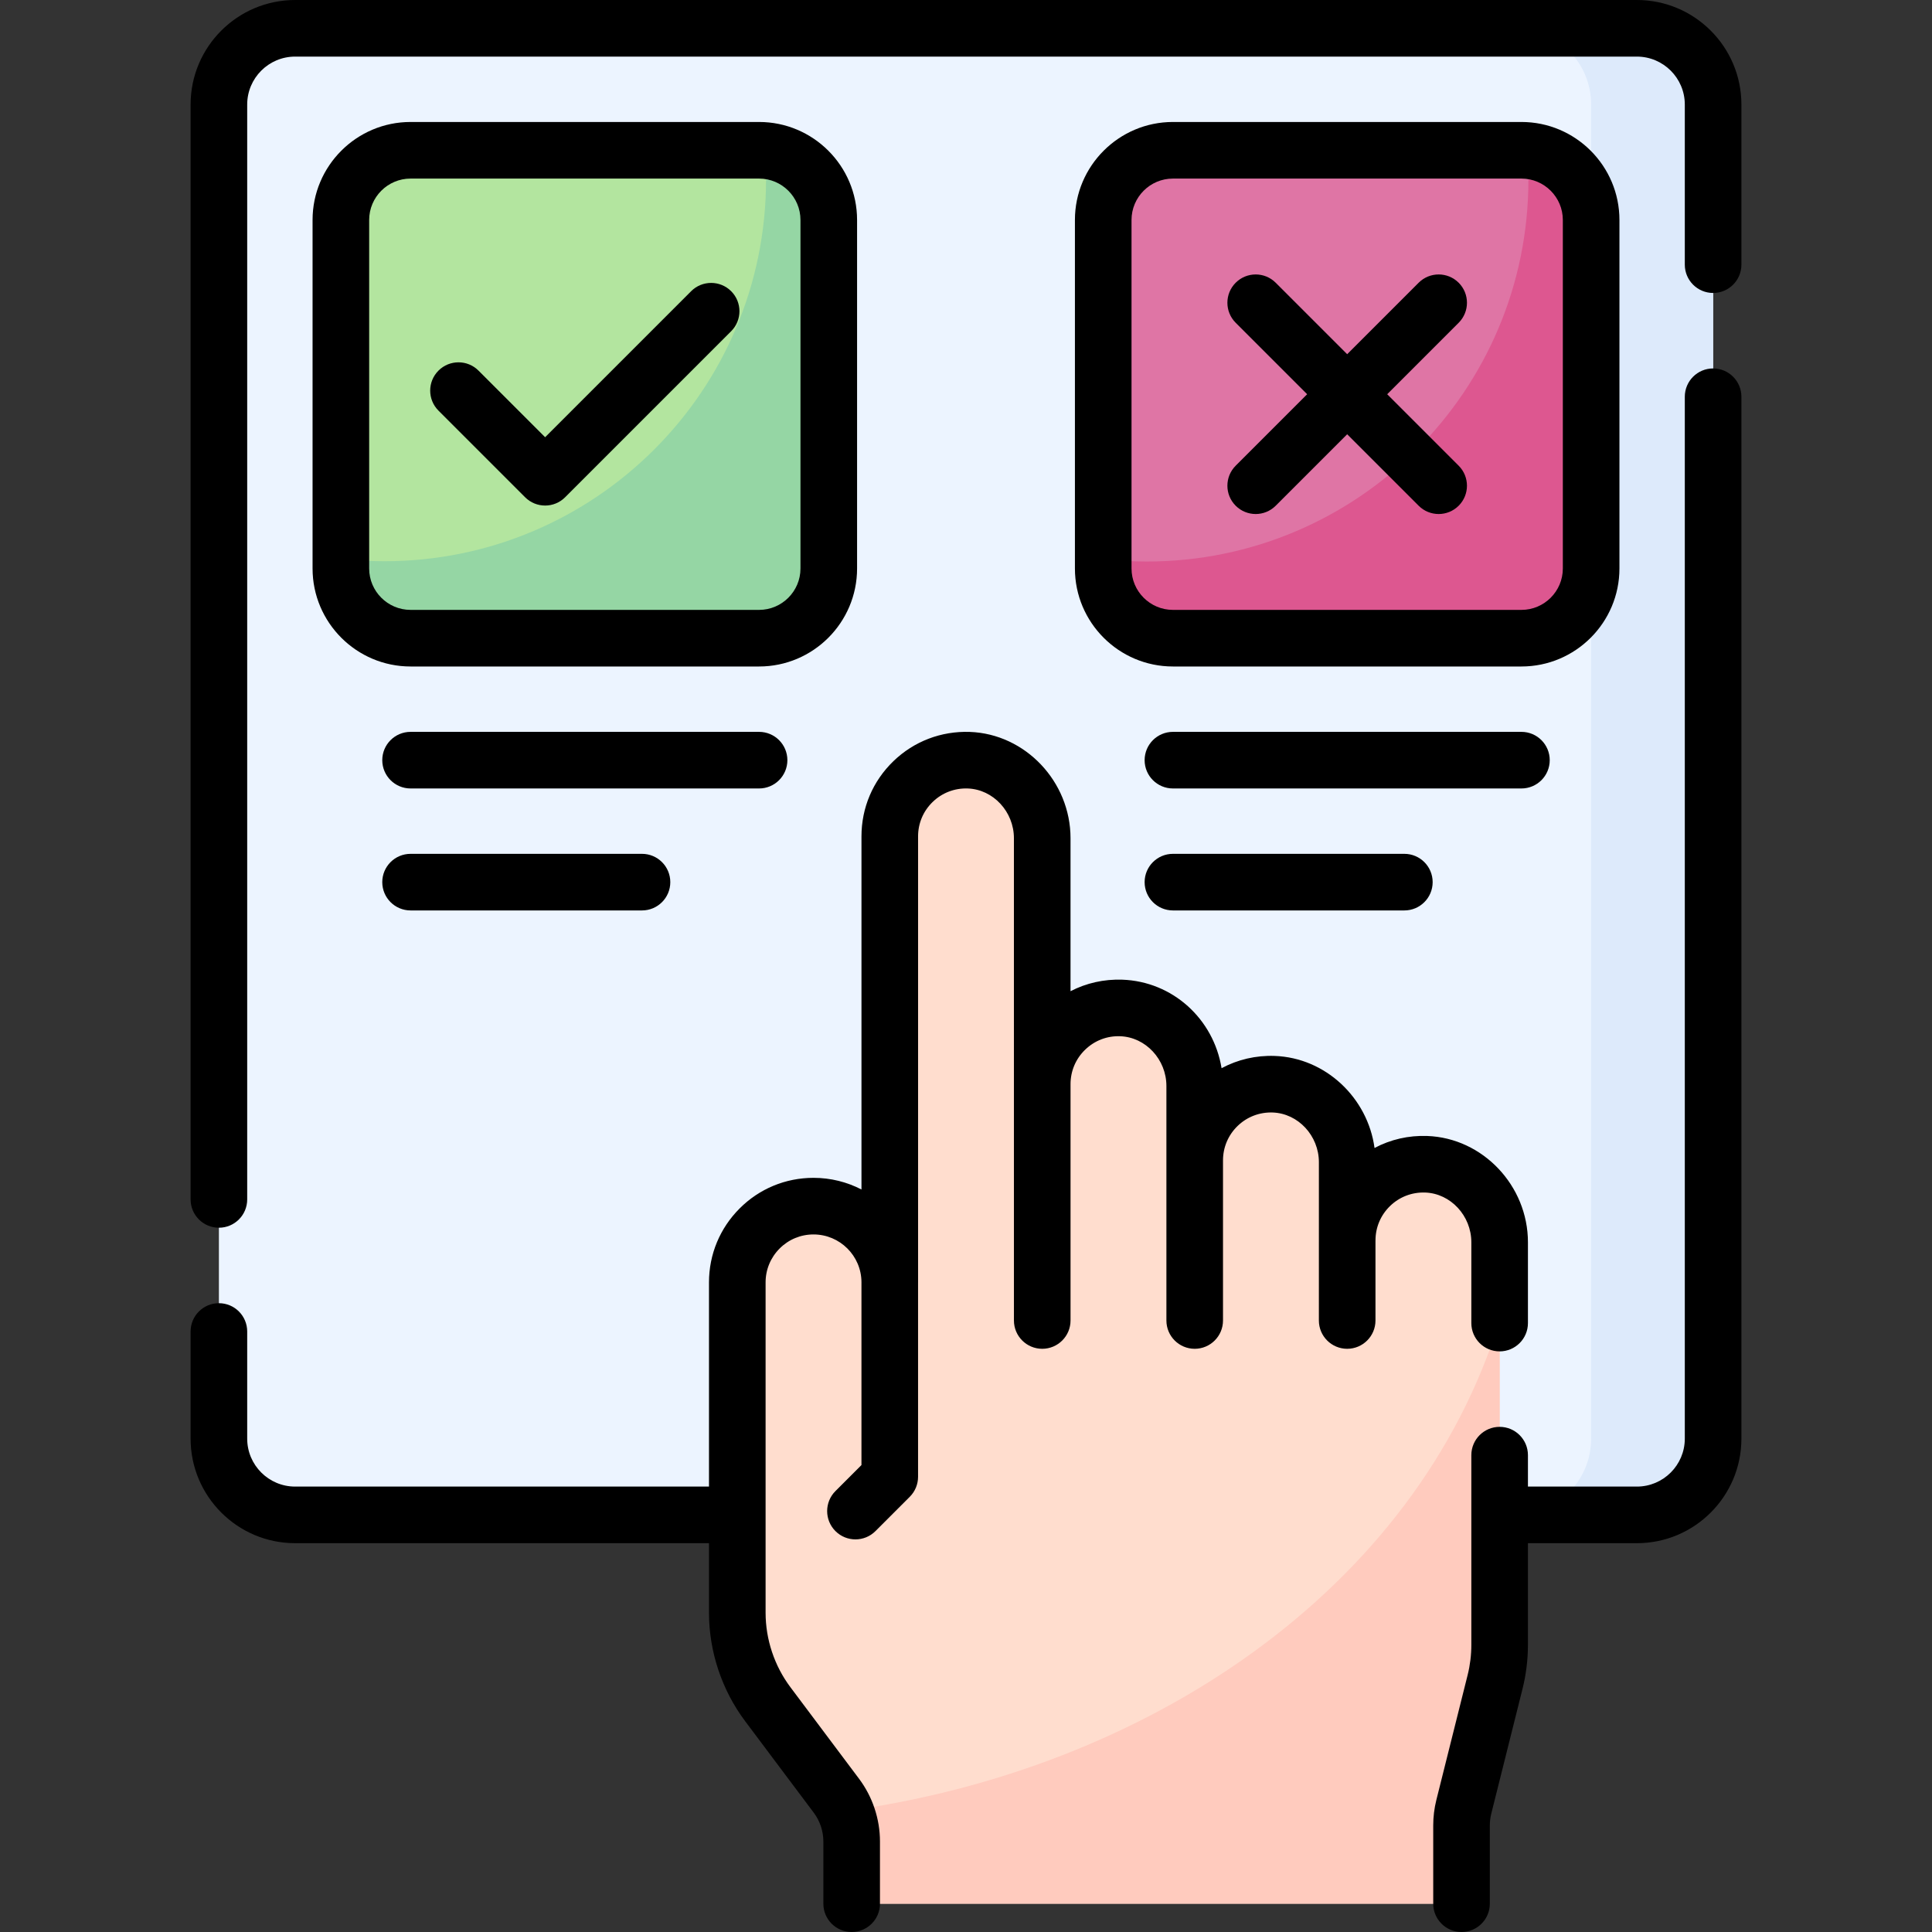 <svg id="Capa_1" enable-background="new 0 0 512 512" viewBox="0 0 512 512" xmlns="http://www.w3.org/2000/svg"><rect x="0" y="0" width="512" height="512" fill="#333333" stroke="none"/><g><g><path d="m433.789 401.463h-355.578c-11.158 0-20.203-9.045-20.203-20.203v-353.557c0-11.158 9.045-20.203 20.203-20.203h355.577c11.158 0 20.203 9.045 20.203 20.203v353.557c.001 11.158-9.044 20.203-20.202 20.203z" fill="#ecf4ff"/></g><g><path d="m433.789 7.5h-32.325c11.158 0 20.203 9.045 20.203 20.203v353.557c0 11.158-9.045 20.203-20.203 20.203h32.325c11.158 0 20.203-9.045 20.203-20.203v-353.557c0-11.158-9.045-20.203-20.203-20.203z" fill="#ddeafb"/></g><g><g><path d="m377.956 308.542c-11.494-.409-20.94 8.788-20.94 20.19v-20.729c0-10.955-8.518-20.285-19.466-20.674-11.494-.409-20.94 8.788-20.94 20.19v-19.719c0-10.955-8.518-20.285-19.466-20.674-11.494-.409-20.94 8.788-20.94 20.19v-65.176c0-10.955-8.518-20.285-19.466-20.674-11.494-.409-20.94 8.788-20.94 20.19v118.189c0-11.158-9.045-20.203-20.203-20.203-11.158 0-20.203 9.045-20.203 20.203v87.547c0 8.743 2.836 17.25 8.081 24.244l18.183 24.244c2.623 3.497 4.041 7.751 4.041 12.122v16.498h161.626v-20.747c0-1.652.203-3.297.603-4.9l8.292-33.168c.801-3.205 1.206-6.496 1.206-9.8v-106.669c-.001-10.955-8.52-20.285-19.468-20.674z" fill="#ffddce"/></g><g><path d="m397.423 435.885v-86.018c-22.224 71.8-93.945 119.278-173.401 130.096 1.094 2.522 1.674 5.255 1.674 8.038v16.499h161.626v-20.747c0-1.652.203-3.297.603-4.9l8.292-33.168c.801-3.205 1.206-6.496 1.206-9.8z" fill="#ffcbbe"/></g></g><g><g><path d="m108.805 169.126c-10.202 0-18.472-8.27-18.472-18.472v-92.357c0-10.202 8.27-18.472 18.472-18.472h92.358c10.202 0 18.472 8.27 18.472 18.472v92.358c0 10.202-8.27 18.472-18.472 18.472h-92.358z" fill="#b3e59f"/></g><g><path d="m201.163 169.048c10.202 0 18.472-8.27 18.472-18.472v-92.358c0-9.677-7.446-17.603-16.919-18.393.195 2.565.294 5.157.294 7.772 0 55.853-45.278 101.132-101.132 101.132-3.905 0-7.755-.229-11.545-.66v2.507c0 10.202 8.27 18.472 18.472 18.472z" fill="#95d6a4"/></g></g><g><g><path d="m310.837 169.126c-10.202 0-18.472-8.27-18.472-18.472v-92.357c0-10.202 8.27-18.472 18.472-18.472h92.358c10.202 0 18.472 8.27 18.472 18.472v92.358c0 10.202-8.27 18.472-18.472 18.472h-92.358z" fill="#df75a5"/></g><g><path d="m403.195 169.126c10.202 0 18.472-8.27 18.472-18.472v-92.357c0-9.677-7.446-17.603-16.919-18.393.195 2.565.294 5.157.294 7.772 0 55.853-45.278 101.132-101.132 101.132-3.905 0-7.755-.229-11.545-.66v2.507c0 10.202 8.27 18.472 18.472 18.472h92.358z" fill="#dd5790"/></g></g><g><path d="m433.79 0h-355.58c-15.274 0-27.7 12.426-27.7 27.7v290.16c0 4.142 3.358 7.5 7.5 7.5s7.5-3.358 7.5-7.5v-290.16c0-7.003 5.697-12.7 12.7-12.7h355.58c7.003 0 12.7 5.697 12.7 12.7v42.44c0 4.142 3.358 7.5 7.5 7.5s7.5-3.358 7.5-7.5v-42.44c0-15.274-12.426-27.7-27.7-27.7z"/><path d="m453.99 97.64c-4.142 0-7.5 3.358-7.5 7.5v276.12c0 7.003-5.697 12.7-12.7 12.7h-28.87v-8.33c0-4.142-3.358-7.5-7.5-7.5s-7.5 3.358-7.5 7.5v50.26c0 2.697-.329 5.384-.975 7.979l-8.304 33.173c-.545 2.194-.821 4.451-.821 6.708v20.75c0 4.142 3.358 7.5 7.5 7.5s7.5-3.358 7.5-7.5v-20.75c0-1.04.127-2.08.375-3.079l8.302-33.168c.944-3.788 1.422-7.695 1.422-11.613v-26.93h28.87c15.274 0 27.7-12.426 27.7-27.7v-276.12c.001-4.142-3.357-7.5-7.499-7.5z"/><path d="m389.92 329.22v21.41c0 4.142 3.358 7.5 7.5 7.5s7.5-3.358 7.5-7.5v-21.41c0-15.011-11.974-27.65-26.693-28.175-4.948-.181-9.725.93-13.962 3.18-1.805-13.294-12.978-23.91-26.448-24.39-4.989-.18-9.818.953-14.088 3.25-2.125-13.026-12.926-22.983-26.329-23.46-4.844-.162-9.529.894-13.701 3.054v-40.539c0-15.011-11.974-27.65-26.699-28.176-7.586-.253-14.788 2.493-20.245 7.762-5.453 5.267-8.457 12.342-8.457 19.923v93.58c-3.809-1.973-8.132-3.089-12.71-3.089-7.409 0-14.366 2.885-19.583 8.117-5.234 5.234-8.117 12.189-8.117 19.583v54.12h-109.678c-7.003 0-12.7-5.697-12.7-12.7v-28.4c0-4.142-3.358-7.5-7.5-7.5s-7.5 3.358-7.5 7.5v28.4c0 15.274 12.426 27.7 27.7 27.7h109.68v18.43c0 10.293 3.402 20.499 9.579 28.739l18.185 24.256c1.642 2.185 2.546 4.89 2.546 7.615v16.5c0 4.142 3.358 7.5 7.5 7.5s7.5-3.358 7.5-7.5v-16.5c0-5.954-1.973-11.859-5.549-16.619l-18.18-24.25c-4.244-5.661-6.581-12.671-6.581-19.741v-87.55c0-3.388 1.322-6.576 3.73-8.984 2.39-2.396 5.575-3.716 8.969-3.716 6.999 0 12.694 5.683 12.709 12.672 0 .01-.002.02-.002.031v48.412l-6.895 6.895c-2.929 2.929-2.929 7.677 0 10.606 1.464 1.465 3.384 2.197 5.303 2.197s3.839-.732 5.303-2.197l9.092-9.091c1.407-1.406 2.197-3.314 2.197-5.303v-51.464c0-.02.003-.038.003-.058v-118.19c0-3.476 1.377-6.719 3.877-9.134 2.502-2.417 5.799-3.686 9.296-3.561 6.742.241 12.227 6.155 12.227 13.185l.003 127.805c0 4.142 3.358 7.5 7.5 7.5s7.5-3.358 7.5-7.5v-62.63c0-.009-.001-.018-.001-.027.008-3.467 1.385-6.702 3.88-9.111 2.503-2.418 5.795-3.694 9.292-3.562 6.747.24 12.236 6.155 12.236 13.185v62.146c0 4.142 3.358 7.5 7.5 7.5s7.5-3.358 7.5-7.5v-42.426c0-3.478 1.38-6.725 3.885-9.143 2.503-2.415 5.809-3.673 9.288-3.552 6.748.241 12.237 6.151 12.237 13.175l-.004 41.945c0 4.142 3.358 7.5 7.5 7.5s7.5-3.358 7.5-7.5v-21.138c0-.026.004-.051.004-.077 0-3.48 1.379-6.728 3.884-9.145 2.501-2.414 5.797-3.67 9.289-3.55 6.743.241 12.228 6.155 12.228 13.185z"/><path d="m227.134 150.654v-92.357c0-14.321-11.651-25.972-25.972-25.972h-92.358c-14.32 0-25.971 11.651-25.971 25.972v92.357c0 14.321 11.651 25.972 25.971 25.972h92.358c14.321 0 25.972-11.651 25.972-25.972zm-15 0c0 6.05-4.922 10.972-10.972 10.972h-92.358c-6.049 0-10.971-4.922-10.971-10.972v-92.357c0-6.05 4.922-10.972 10.971-10.972h92.358c6.05 0 10.972 4.922 10.972 10.972z"/><path d="m429.167 150.654v-92.357c0-14.321-11.651-25.972-25.971-25.972h-92.358c-14.321 0-25.972 11.651-25.972 25.972v92.357c0 14.321 11.651 25.972 25.972 25.972h92.358c14.32 0 25.971-11.651 25.971-25.972zm-15 0c0 6.05-4.922 10.972-10.971 10.972h-92.358c-6.05 0-10.972-4.922-10.972-10.972v-92.357c0-6.05 4.922-10.972 10.972-10.972h92.358c6.049 0 10.971 4.922 10.971 10.972z"/><path d="m386.563 74.929c-2.929-2.929-7.678-2.929-10.606 0l-18.941 18.941-18.941-18.941c-2.929-2.929-7.678-2.929-10.606 0-2.929 2.929-2.929 7.678 0 10.606l18.941 18.941-18.941 18.941c-2.929 2.929-2.929 7.678 0 10.606 1.464 1.464 3.384 2.197 5.303 2.197s3.839-.732 5.303-2.197l18.941-18.941 18.941 18.941c1.464 1.464 3.384 2.197 5.303 2.197s3.839-.732 5.303-2.197c2.929-2.929 2.929-7.678 0-10.606l-18.941-18.941 18.941-18.941c2.93-2.929 2.93-7.678 0-10.606z"/><path d="m410.695 201.451c0-4.142-3.358-7.5-7.5-7.5h-92.358c-4.142 0-7.5 3.358-7.5 7.5s3.358 7.5 7.5 7.5h92.358c4.142 0 7.5-3.358 7.5-7.5z"/><path d="m310.837 226.276c-4.142 0-7.5 3.358-7.5 7.5s3.358 7.5 7.5 7.5h61.331c4.142 0 7.5-3.358 7.5-7.5s-3.358-7.5-7.5-7.5z"/><path d="m208.663 201.451c0-4.142-3.358-7.5-7.5-7.5h-92.358c-4.142 0-7.5 3.358-7.5 7.5s3.358 7.5 7.5 7.5h92.358c4.142 0 7.5-3.358 7.5-7.5z"/><path d="m108.805 226.276c-4.142 0-7.5 3.358-7.5 7.5s3.358 7.5 7.5 7.5h61.332c4.142 0 7.5-3.358 7.5-7.5s-3.358-7.5-7.5-7.5z"/><g><g><path d="m144.462 133.976c-1.919 0-3.839-.732-5.303-2.197l-22.957-22.957c-2.929-2.929-2.929-7.678 0-10.606 2.929-2.929 7.678-2.929 10.606 0l17.653 17.653 38.697-38.697c2.929-2.929 7.678-2.929 10.606 0 2.929 2.929 2.929 7.678 0 10.606l-44 44c-1.463 1.465-3.383 2.198-5.302 2.198z"/></g></g></g></g></svg>